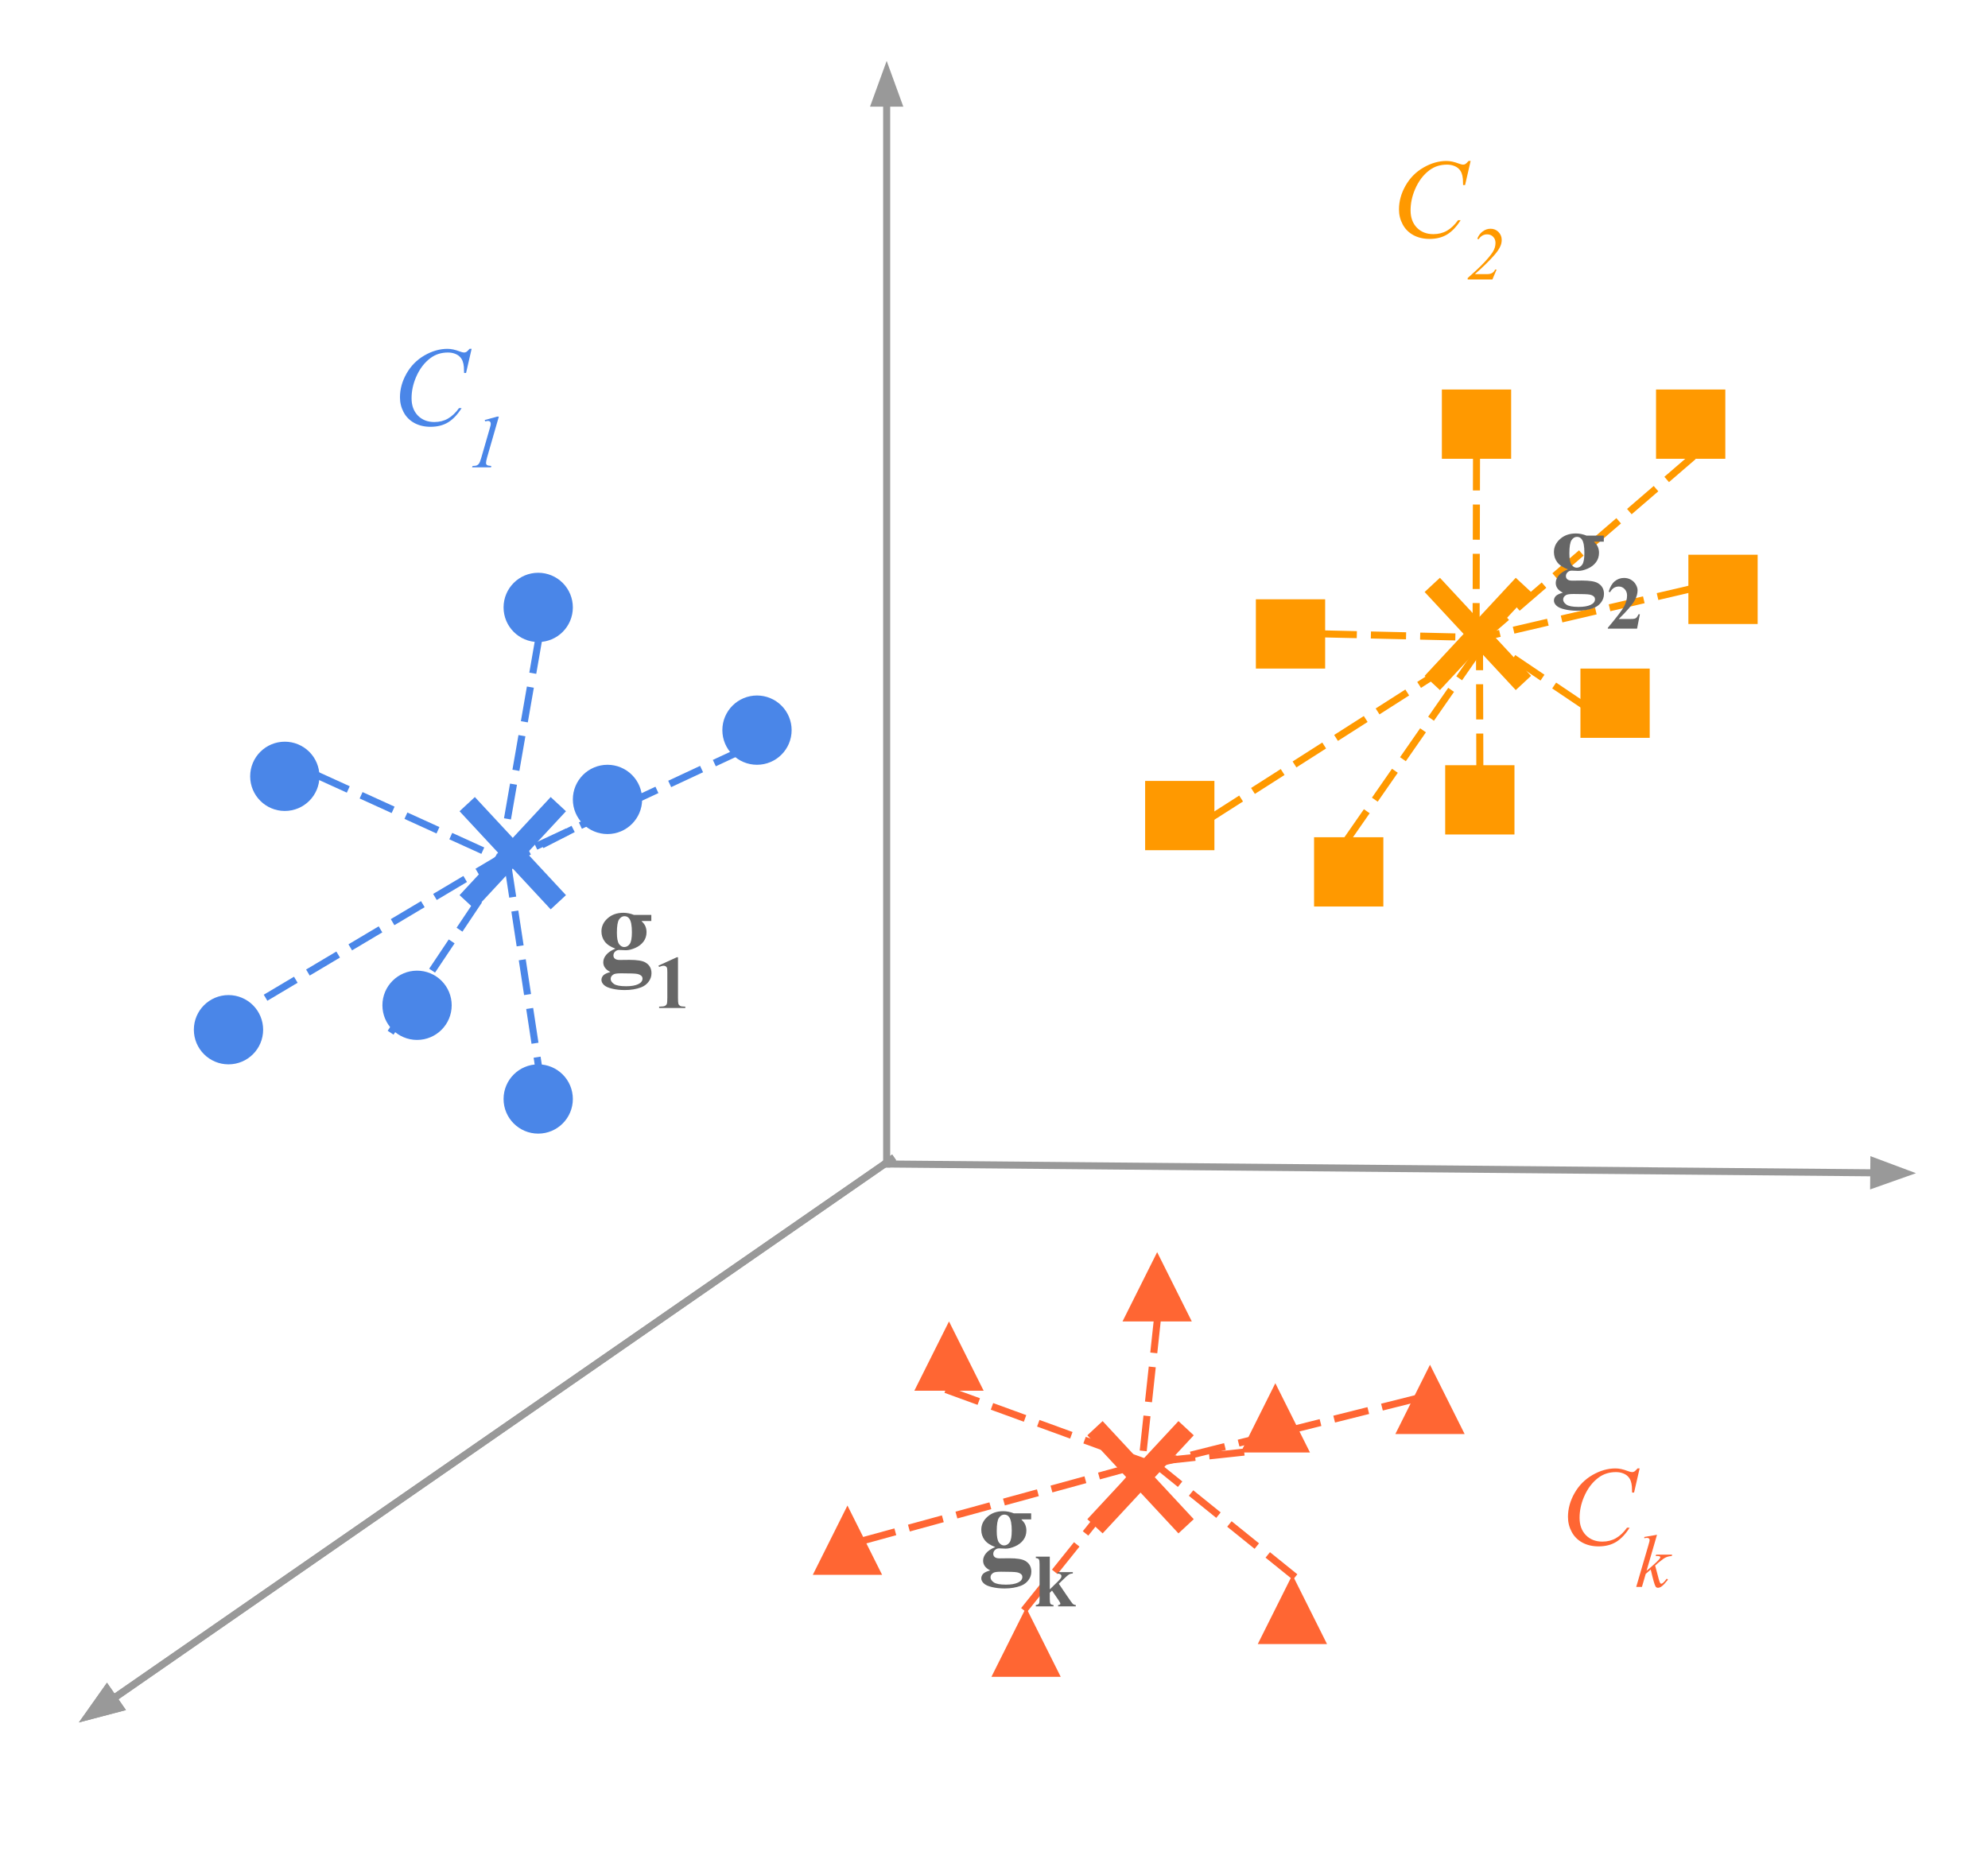 <svg version="1.1" viewBox="0.0 0.0 564.866 531.756" fill="none" stroke="none" stroke-linecap="square" stroke-miterlimit="10" xmlns:xlink="http://www.w3.org/1999/xlink" xmlns="http://www.w3.org/2000/svg"><clipPath id="p.0"><path d="m0 0l564.866 0l0 531.756l-564.866 0l0 -531.756z" clip-rule="nonzero"/></clipPath><g clip-path="url(#p.0)"><path fill="#000000" fill-opacity="0.0" d="m0 0l564.866 0l0 531.756l-564.866 0z" fill-rule="evenodd"/><path fill="#000000" fill-opacity="0.0" d="m251.935 330.754l0 -313.449" fill-rule="evenodd"/><path stroke="#999999" stroke-width="2.0" stroke-linejoin="round" stroke-linecap="butt" d="m251.935 330.754l0 -301.449" fill-rule="evenodd"/><path fill="#999999" stroke="#999999" stroke-width="2.0" stroke-linecap="butt" d="m255.239 29.305l-3.303 -9.076l-3.303 9.076z" fill-rule="evenodd"/><path fill="#000000" fill-opacity="0.0" d="m253.245 329.442l-230.835 160.0" fill-rule="evenodd"/><path stroke="#999999" stroke-width="2.0" stroke-linejoin="round" stroke-linecap="butt" d="m253.245 329.442l-220.972 153.164" fill-rule="evenodd"/><path fill="#999999" stroke="#999999" stroke-width="2.0" stroke-linecap="butt" d="m30.391 479.891l-5.578 7.885l9.341 -2.455z" fill-rule="evenodd"/><path fill="#000000" fill-opacity="0.0" d="m251.934 330.754l292.472 2.614" fill-rule="evenodd"/><path stroke="#999999" stroke-width="2.0" stroke-linejoin="round" stroke-linecap="butt" d="m251.934 330.754l280.473 2.507" fill-rule="evenodd"/><path fill="#999999" stroke="#999999" stroke-width="2.0" stroke-linecap="butt" d="m532.378 336.564l9.105 -3.222l-9.046 -3.384z" fill-rule="evenodd"/><path fill="#4a86e8" d="m71.082 220.596l0 0c0 -5.436 4.407 -9.843 9.843 -9.843l0 0c2.61 0 5.114 1.037 6.96 2.883c1.846 1.846 2.883 4.349 2.883 6.96l0 0c0 5.436 -4.407 9.843 -9.843 9.843l0 0c-5.436 0 -9.843 -4.407 -9.843 -9.843z" fill-rule="evenodd"/><path fill="#4a86e8" d="m108.657 285.656l0 0c0 -5.436 4.407 -9.842 9.843 -9.842l0 0c2.61 0 5.114 1.037 6.96 2.883c1.846 1.846 2.883 4.349 2.883 6.96l0 0c0 5.436 -4.407 9.843 -9.843 9.843l0 0c-5.436 0 -9.843 -4.407 -9.843 -9.843z" fill-rule="evenodd"/><path fill="#4a86e8" d="m143.082 312.281l0 0c0 -5.436 4.407 -9.843 9.843 -9.843l0 0c2.61 0 5.114 1.037 6.96 2.883c1.846 1.846 2.883 4.349 2.883 6.96l0 0c0 5.436 -4.407 9.842 -9.843 9.842l0 0c-5.436 0 -9.843 -4.407 -9.843 -9.842z" fill-rule="evenodd"/><path fill="#4a86e8" d="m143.082 172.596l0 0c0 -5.436 4.407 -9.843 9.843 -9.843l0 0c2.61 0 5.114 1.037 6.96 2.883c1.846 1.846 2.883 4.349 2.883 6.96l0 0c0 5.436 -4.407 9.843 -9.843 9.843l0 0c-5.436 0 -9.843 -4.407 -9.843 -9.843z" fill-rule="evenodd"/><path fill="#4a86e8" d="m162.767 227.157l0 0c0 -5.436 4.407 -9.843 9.843 -9.843l0 0c2.61 0 5.114 1.037 6.96 2.883c1.846 1.846 2.883 4.349 2.883 6.96l0 0c0 5.436 -4.407 9.843 -9.843 9.843l0 0c-5.436 0 -9.843 -4.407 -9.843 -9.843z" fill-rule="evenodd"/><path fill="#4a86e8" d="m205.248 207.472l0 0c0 -5.436 4.407 -9.843 9.843 -9.843l0 0c2.61 0 5.114 1.037 6.96 2.883c1.846 1.846 2.883 4.349 2.883 6.96l0 0c0 5.436 -4.407 9.843 -9.843 9.843l0 0c-5.436 0 -9.843 -4.407 -9.843 -9.843z" fill-rule="evenodd"/><path fill="#4a86e8" d="m55.082 292.596l0 0c0 -5.436 4.407 -9.842 9.843 -9.842l0 0c2.61 0 5.114 1.037 6.96 2.883c1.846 1.846 2.883 4.349 2.883 6.96l0 0c0 5.436 -4.407 9.843 -9.843 9.843l0 0c-5.436 0 -9.843 -4.407 -9.843 -9.843z" fill-rule="evenodd"/><path fill="#ff6633" d="m230.951 447.488l9.843 -19.685l9.843 19.685z" fill-rule="evenodd"/><path fill="#ff6633" d="m259.804 395.173l9.843 -19.685l9.843 19.685z" fill-rule="evenodd"/><path fill="#ff6633" d="m281.704 476.472l9.843 -19.685l9.842 19.685z" fill-rule="evenodd"/><path fill="#ff6633" d="m352.53 412.727l9.842 -19.685l9.843 19.685z" fill-rule="evenodd"/><path fill="#ff6633" d="m318.951 375.488l9.842 -19.685l9.843 19.685z" fill-rule="evenodd"/><path fill="#ff6633" d="m396.473 407.488l9.842 -19.685l9.843 19.685z" fill-rule="evenodd"/><path fill="#ff6633" d="m357.376 467.173l9.843 -19.685l9.843 19.685z" fill-rule="evenodd"/><path fill="#ff9900" d="m325.376 221.903l19.685 0l0 19.685l-19.685 0z" fill-rule="evenodd"/><path fill="#ff9900" d="m373.376 237.903l19.685 0l0 19.685l-19.685 0z" fill-rule="evenodd"/><path fill="#ff9900" d="m356.841 170.291l19.685 0l0 19.685l-19.685 0z" fill-rule="evenodd"/><path fill="#ff9900" d="m479.733 157.63l19.685 0l0 19.685l-19.685 0z" fill-rule="evenodd"/><path fill="#ff9900" d="m410.633 217.438l19.685 0l0 19.685l-19.685 0z" fill-rule="evenodd"/><path fill="#ff9900" d="m449.061 189.976l19.685 0l0 19.685l-19.685 0z" fill-rule="evenodd"/><path fill="#ff9900" d="m470.542 110.68l19.685 0l0 19.685l-19.685 0z" fill-rule="evenodd"/><path fill="#ff9900" d="m409.691 110.68l19.685 0l0 19.685l-19.685 0z" fill-rule="evenodd"/><path fill="#000000" fill-opacity="0.0" d="m374.626 27.686l73.449 0l0 70.803l-73.449 0z" fill-rule="evenodd"/><path fill="#ff9900" d="m417.862 45.734l-1.578 6.859l-0.562 0l-0.062 -1.719q-0.078 -0.938 -0.359 -1.672q-0.281 -0.734 -0.844 -1.266q-0.562 -0.547 -1.422 -0.844q-0.859 -0.312 -1.906 -0.312q-2.797 0 -4.891 1.531q-2.672 1.953 -4.188 5.516q-1.25 2.938 -1.25 5.953q0 3.078 1.797 4.922q1.797 1.828 4.672 1.828q2.172 0 3.859 -0.969q1.703 -0.969 3.156 -2.984l0.734 0q-1.719 2.734 -3.812 4.031q-2.094 1.281 -5.016 1.281q-2.594 0 -4.594 -1.078q-2.0 -1.094 -3.047 -3.062q-1.047 -1.969 -1.047 -4.234q0 -3.469 1.859 -6.75q1.859 -3.281 5.094 -5.156q3.25 -1.875 6.547 -1.875q1.547 0 3.469 0.734q0.844 0.312 1.219 0.312q0.375 0 0.656 -0.156q0.281 -0.156 0.938 -0.891l0.578 0z" fill-rule="nonzero"/><path fill="#ff9900" d="m424.05 79.406l-7.031 0l0 -0.391q5.375 -4.703 7.109 -7.375q0.797 -1.25 0.797 -2.609q0 -1.078 -0.672 -1.75q-0.656 -0.688 -1.719 -0.688q-1.469 0 -2.422 1.406l-0.359 -0.172q0.531 -1.344 1.547 -2.078q1.031 -0.75 2.219 -0.75q1.344 0 2.25 0.922q0.922 0.922 0.922 2.234q0 0.906 -0.328 1.688q-0.5 1.219 -1.844 2.734q-2.031 2.312 -5.438 5.312l3.531 0q0.859 0 1.406 -0.344q0.562 -0.359 0.797 -0.953l0.422 0l-1.188 2.812z" fill-rule="nonzero"/><path fill="#000000" fill-opacity="0.0" d="m90.768 81.074l73.449 0l0 70.803l-73.449 0z" fill-rule="evenodd"/><path fill="#4a86e8" d="m134.004 99.122l-1.578 6.859l-0.562 0l-0.062 -1.719q-0.078 -0.938 -0.359 -1.672q-0.281 -0.734 -0.844 -1.266q-0.562 -0.547 -1.422 -0.844q-0.859 -0.312 -1.906 -0.312q-2.797 0 -4.891 1.531q-2.672 1.953 -4.188 5.516q-1.25 2.938 -1.25 5.953q0 3.078 1.797 4.922q1.797 1.828 4.672 1.828q2.172 0 3.859 -0.969q1.703 -0.969 3.156 -2.984l0.734 0q-1.719 2.734 -3.812 4.031q-2.094 1.281 -5.016 1.281q-2.594 0 -4.594 -1.078q-2.0 -1.094 -3.047 -3.062q-1.047 -1.969 -1.047 -4.234q0 -3.469 1.859 -6.75q1.859 -3.281 5.094 -5.156q3.25 -1.875 6.547 -1.875q1.547 0 3.469 0.734q0.844 0.312 1.219 0.312q0.375 0 0.656 -0.156q0.281 -0.156 0.938 -0.891l0.578 0z" fill-rule="nonzero"/><path fill="#4a86e8" d="m141.738 118.388l-3.359 11.672q-0.281 1.031 -0.281 1.484q0 0.391 0.266 0.594q0.266 0.203 1.234 0.266l-0.094 0.391l-5.375 0l0.156 -0.391q0.844 -0.016 1.125 -0.125q0.438 -0.188 0.656 -0.5q0.344 -0.484 0.688 -1.719l2.422 -8.391q0.219 -0.75 0.234 -0.875q0.031 -0.203 0.031 -0.406q0 -0.359 -0.203 -0.562q-0.188 -0.219 -0.531 -0.219q-0.266 0 -0.844 0.125l-0.141 -0.375l3.516 -0.969l0.5 0z" fill-rule="nonzero"/><path fill="#000000" fill-opacity="0.0" d="m152.925 182.438l-10.551 60.693" fill-rule="evenodd"/><path stroke="#4a86e8" stroke-width="2.0" stroke-linejoin="round" stroke-linecap="butt" stroke-dasharray="8.0,6.0" d="m152.925 182.438l-10.551 60.693" fill-rule="evenodd"/><path fill="#000000" fill-opacity="0.0" d="m90.767 220.596l51.622 23.496" fill-rule="evenodd"/><path stroke="#4a86e8" stroke-width="2.0" stroke-linejoin="round" stroke-linecap="butt" stroke-dasharray="8.0,6.0" d="m90.767 220.596l51.622 23.496" fill-rule="evenodd"/><path fill="#000000" fill-opacity="0.0" d="m143.349 243.116l-71.465 42.52" fill-rule="evenodd"/><path stroke="#4a86e8" stroke-width="2.0" stroke-linejoin="round" stroke-linecap="butt" stroke-dasharray="8.0,6.0" d="m143.349 243.116l-71.465 42.52" fill-rule="evenodd"/><path fill="#000000" fill-opacity="0.0" d="m143.351 245.057l-31.811 47.559" fill-rule="evenodd"/><path stroke="#4a86e8" stroke-width="2.0" stroke-linejoin="round" stroke-linecap="butt" stroke-dasharray="8.0,6.0" d="m143.351 245.057l-31.811 47.559" fill-rule="evenodd"/><path fill="#000000" fill-opacity="0.0" d="m144.326 246.029l8.598 56.409" fill-rule="evenodd"/><path stroke="#4a86e8" stroke-width="2.0" stroke-linejoin="round" stroke-linecap="butt" stroke-dasharray="8.0,6.0" d="m144.326 246.029l8.598 56.409" fill-rule="evenodd"/><path fill="#000000" fill-opacity="0.0" d="m142.375 246.023l23.276 -11.906" fill-rule="evenodd"/><path stroke="#4a86e8" stroke-width="2.0" stroke-linejoin="round" stroke-linecap="butt" stroke-dasharray="8.0,6.0" d="m142.375 246.023l23.276 -11.906" fill-rule="evenodd"/><path fill="#000000" fill-opacity="0.0" d="m140.445 246.023l67.685 -31.591" fill-rule="evenodd"/><path stroke="#4a86e8" stroke-width="2.0" stroke-linejoin="round" stroke-linecap="butt" stroke-dasharray="8.0,6.0" d="m140.445 246.023l67.685 -31.591" fill-rule="evenodd"/><path fill="#4a86e8" d="m130.577 230.52l4.345 -4.036l10.774 11.598l10.774 -11.598l4.345 4.036l-11.072 11.919l11.072 11.919l-4.345 4.036l-10.774 -11.598l-10.774 11.598l-4.345 -4.036l11.072 -11.919z" fill-rule="evenodd"/><path fill="#000000" fill-opacity="0.0" d="m419.534 130.365l-0.126 50.772" fill-rule="evenodd"/><path stroke="#ff9900" stroke-width="2.0" stroke-linejoin="round" stroke-linecap="butt" stroke-dasharray="8.0,6.0" d="m419.534 130.365l-0.126 50.772" fill-rule="evenodd"/><path fill="#000000" fill-opacity="0.0" d="m480.384 130.365l-60.031 51.717" fill-rule="evenodd"/><path stroke="#ff9900" stroke-width="2.0" stroke-linejoin="round" stroke-linecap="butt" stroke-dasharray="8.0,6.0" d="m480.384 130.365l-60.031 51.717" fill-rule="evenodd"/><path fill="#000000" fill-opacity="0.0" d="m479.733 167.472l-58.394 13.638" fill-rule="evenodd"/><path stroke="#ff9900" stroke-width="2.0" stroke-linejoin="round" stroke-linecap="butt" stroke-dasharray="8.0,6.0" d="m479.733 167.472l-58.394 13.638" fill-rule="evenodd"/><path fill="#000000" fill-opacity="0.0" d="m449.061 199.819l-27.717 -18.677" fill-rule="evenodd"/><path stroke="#ff9900" stroke-width="2.0" stroke-linejoin="round" stroke-linecap="butt" stroke-dasharray="8.0,6.0" d="m449.061 199.819l-27.717 -18.677" fill-rule="evenodd"/><path fill="#000000" fill-opacity="0.0" d="m420.476 217.438l-0.095 -35.339" fill-rule="evenodd"/><path stroke="#ff9900" stroke-width="2.0" stroke-linejoin="round" stroke-linecap="butt" stroke-dasharray="8.0,6.0" d="m420.476 217.438l-0.095 -35.339" fill-rule="evenodd"/><path fill="#000000" fill-opacity="0.0" d="m383.219 237.903l38.11 -54.835" fill-rule="evenodd"/><path stroke="#ff9900" stroke-width="2.0" stroke-linejoin="round" stroke-linecap="butt" stroke-dasharray="8.0,6.0" d="m383.219 237.903l38.11 -54.835" fill-rule="evenodd"/><path fill="#000000" fill-opacity="0.0" d="m345.061 231.745l76.283 -48.693" fill-rule="evenodd"/><path stroke="#ff9900" stroke-width="2.0" stroke-linejoin="round" stroke-linecap="butt" stroke-dasharray="8.0,6.0" d="m345.061 231.745l76.283 -48.693" fill-rule="evenodd"/><path fill="#000000" fill-opacity="0.0" d="m376.526 180.134l43.843 1.008" fill-rule="evenodd"/><path stroke="#ff9900" stroke-width="2.0" stroke-linejoin="round" stroke-linecap="butt" stroke-dasharray="8.0,6.0" d="m376.526 180.134l43.843 1.008" fill-rule="evenodd"/><path fill="#ff9900" d="m404.792 168.215l4.345 -4.036l10.774 11.598l10.774 -11.598l4.345 4.036l-11.072 11.919l11.072 11.918l-4.345 4.036l-10.774 -11.598l-10.774 11.598l-4.345 -4.036l11.072 -11.918z" fill-rule="evenodd"/><path fill="#000000" fill-opacity="0.0" d="m328.794 375.488l-4.315 40.031" fill-rule="evenodd"/><path stroke="#ff6633" stroke-width="2.0" stroke-linejoin="round" stroke-linecap="butt" stroke-dasharray="8.0,6.0" d="m328.794 375.488l-4.315 40.031" fill-rule="evenodd"/><path fill="#000000" fill-opacity="0.0" d="m269.647 395.173l55.811 20.346" fill-rule="evenodd"/><path stroke="#ff6633" stroke-width="2.0" stroke-linejoin="round" stroke-linecap="butt" stroke-dasharray="8.0,6.0" d="m269.647 395.173l55.811 20.346" fill-rule="evenodd"/><path fill="#000000" fill-opacity="0.0" d="m245.715 437.646l80.693 -22.11" fill-rule="evenodd"/><path stroke="#ff6633" stroke-width="2.0" stroke-linejoin="round" stroke-linecap="butt" stroke-dasharray="8.0,6.0" d="m245.715 437.646l80.693 -22.11" fill-rule="evenodd"/><path fill="#000000" fill-opacity="0.0" d="m291.547 456.787l33.89 -42.236" fill-rule="evenodd"/><path stroke="#ff6633" stroke-width="2.0" stroke-linejoin="round" stroke-linecap="butt" stroke-dasharray="8.0,6.0" d="m291.547 456.787l33.89 -42.236" fill-rule="evenodd"/><path fill="#000000" fill-opacity="0.0" d="m367.219 447.488l-40.819 -32.945" fill-rule="evenodd"/><path stroke="#ff6633" stroke-width="2.0" stroke-linejoin="round" stroke-linecap="butt" stroke-dasharray="8.0,6.0" d="m367.219 447.488l-40.819 -32.945" fill-rule="evenodd"/><path fill="#000000" fill-opacity="0.0" d="m352.53 412.727l-26.11 2.803" fill-rule="evenodd"/><path stroke="#ff6633" stroke-width="2.0" stroke-linejoin="round" stroke-linecap="butt" stroke-dasharray="8.0,6.0" d="m352.53 412.727l-26.11 2.803" fill-rule="evenodd"/><path fill="#000000" fill-opacity="0.0" d="m401.395 397.646l-74.992 18.835" fill-rule="evenodd"/><path stroke="#ff6633" stroke-width="2.0" stroke-linejoin="round" stroke-linecap="butt" stroke-dasharray="8.0,6.0" d="m401.395 397.646l-74.992 18.835" fill-rule="evenodd"/><path fill="#ff6633" d="m308.952 407.846l4.345 -4.036l10.774 11.598l10.774 -11.598l4.345 4.036l-11.072 11.919l11.072 11.918l-4.345 4.036l-10.774 -11.598l-10.774 11.598l-4.345 -4.036l11.072 -11.918z" fill-rule="evenodd"/><path fill="#000000" fill-opacity="0.0" d="m253.245 329.442l-230.835 160.0" fill-rule="evenodd"/><path stroke="#999999" stroke-width="2.0" stroke-linejoin="round" stroke-linecap="butt" d="m253.245 329.442l-220.972 153.164" fill-rule="evenodd"/><path fill="#999999" stroke="#999999" stroke-width="2.0" stroke-linecap="butt" d="m30.391 479.891l-5.578 7.885l9.341 -2.455z" fill-rule="evenodd"/><path fill="#000000" fill-opacity="0.0" d="m146.298 234.697l73.449 0l0 70.803l-73.449 0z" fill-rule="evenodd"/><path fill="#666666" d="m180.143 259.98l4.922 0l0 1.719l-2.797 0q0.766 0.766 1.062 1.391q0.375 0.844 0.375 1.766q0 1.562 -0.875 2.719q-0.859 1.141 -2.359 1.797q-1.484 0.641 -2.641 0.641q-0.094 0 -1.875 -0.078q-0.703 0 -1.188 0.469q-0.469 0.453 -0.469 1.094q0 0.562 0.422 0.922q0.438 0.359 1.406 0.359l2.703 -0.031q3.281 0 4.516 0.719q1.766 1.0 1.766 3.078q0 1.328 -0.812 2.406q-0.812 1.094 -2.141 1.609q-2.016 0.766 -4.641 0.766q-1.969 0 -3.594 -0.391q-1.625 -0.375 -2.328 -1.062q-0.703 -0.672 -0.703 -1.422q0 -0.719 0.531 -1.297q0.547 -0.562 2.016 -0.953q-2.031 -1.0 -2.031 -2.781q0 -1.078 0.828 -2.094q0.828 -1.016 2.625 -1.766q-2.094 -0.766 -3.031 -2.016q-0.938 -1.25 -0.938 -2.891q0 -2.141 1.75 -3.703q1.75 -1.578 4.5 -1.578q1.453 0 3.0 0.609zm-2.703 0.359q-0.906 0 -1.531 0.922q-0.625 0.906 -0.625 3.781q0 2.328 0.609 3.203q0.625 0.859 1.469 0.859q0.938 0 1.562 -0.859q0.625 -0.859 0.625 -3.344q0 -2.797 -0.703 -3.812q-0.5 -0.75 -1.406 -0.75zm-0.922 16.234q-1.594 0 -2.109 0.266q-0.891 0.484 -0.891 1.312q0 0.797 0.922 1.438q0.922 0.656 3.469 0.656q2.172 0 3.406 -0.578q1.25 -0.578 1.25 -1.625q0 -0.391 -0.234 -0.656q-0.422 -0.469 -1.281 -0.641q-0.844 -0.172 -4.531 -0.172z" fill-rule="nonzero"/><path fill="#666666" d="m192.643 272.011l0 11.547q0 1.297 0.109 1.656q0.109 0.359 0.469 0.594q0.375 0.219 1.172 0.219l0.328 0l0 0.391l-7.438 0l0 -0.391l0.375 0q0.906 0 1.281 -0.203q0.391 -0.203 0.531 -0.562q0.141 -0.375 0.141 -1.703l0 -7.328q0 -0.969 -0.094 -1.219q-0.094 -0.25 -0.359 -0.422q-0.25 -0.172 -0.578 -0.172q-0.531 0 -1.297 0.344l-0.188 -0.375l5.203 -2.375l0.344 0z" fill-rule="nonzero"/><path fill="#000000" fill-opacity="0.0" d="m254.822 404.735l73.449 0l0 70.803l-73.449 0z" fill-rule="evenodd"/><path fill="#666666" d="m288.069 430.018l4.922 0l0 1.719l-2.797 0q0.766 0.766 1.062 1.391q0.375 0.844 0.375 1.766q0 1.562 -0.875 2.719q-0.859 1.141 -2.359 1.797q-1.484 0.641 -2.641 0.641q-0.094 0 -1.875 -0.078q-0.703 0 -1.188 0.469q-0.469 0.453 -0.469 1.094q0 0.562 0.422 0.922q0.438 0.359 1.406 0.359l2.703 -0.031q3.281 0 4.516 0.719q1.766 1.0 1.766 3.078q0 1.328 -0.812 2.406q-0.812 1.094 -2.141 1.609q-2.016 0.766 -4.641 0.766q-1.969 0 -3.594 -0.391q-1.625 -0.375 -2.328 -1.062q-0.703 -0.672 -0.703 -1.422q0 -0.719 0.531 -1.297q0.547 -0.562 2.016 -0.953q-2.031 -1.0 -2.031 -2.781q0 -1.078 0.828 -2.094q0.828 -1.016 2.625 -1.766q-2.094 -0.766 -3.031 -2.016q-0.938 -1.25 -0.938 -2.891q0 -2.141 1.75 -3.703q1.75 -1.578 4.5 -1.578q1.453 0 3.0 0.609zm-2.703 0.359q-0.906 0 -1.531 0.922q-0.625 0.906 -0.625 3.781q0 2.328 0.609 3.203q0.625 0.859 1.469 0.859q0.938 0 1.562 -0.859q0.625 -0.859 0.625 -3.344q0 -2.797 -0.703 -3.812q-0.5 -0.75 -1.406 -0.75zm-0.922 16.234q-1.594 0 -2.109 0.266q-0.891 0.484 -0.891 1.312q0 0.797 0.922 1.438q0.922 0.656 3.469 0.656q2.172 0 3.406 -0.578q1.25 -0.578 1.25 -1.625q0 -0.391 -0.234 -0.656q-0.422 -0.469 -1.281 -0.641q-0.844 -0.172 -4.531 -0.172z" fill-rule="nonzero"/><path fill="#666666" d="m298.287 442.33l0 9.297l2.266 -2.219q0.703 -0.688 0.875 -0.984q0.172 -0.297 0.172 -0.578q0 -0.281 -0.234 -0.469q-0.234 -0.188 -0.891 -0.281l0 -0.375l4.359 0l0 0.375q-0.625 0.031 -1.094 0.297q-0.469 0.266 -1.828 1.609l-1.062 1.031l2.281 3.359q1.391 2.047 1.641 2.297q0.359 0.344 0.906 0.391l0 0.375l-5.031 0l0 -0.375q0.328 0 0.484 -0.125q0.156 -0.125 0.156 -0.266q0 -0.25 -0.438 -0.891l-1.938 -2.828l-0.625 0.625l0 1.75q0 1.109 0.203 1.391q0.219 0.266 0.859 0.344l0 0.375l-5.031 0l0 -0.375q0.625 -0.062 0.875 -0.391q0.188 -0.234 0.188 -1.344l0 -9.891q0 -1.109 -0.203 -1.375q-0.203 -0.281 -0.859 -0.359l0 -0.391l3.969 0z" fill-rule="nonzero"/><path fill="#000000" fill-opacity="0.0" d="m416.933 126.908l73.449 0l0 70.803l-73.449 0z" fill-rule="evenodd"/><path fill="#666666" d="m450.779 152.191l4.922 0l0 1.719l-2.797 0q0.766 0.766 1.062 1.391q0.375 0.844 0.375 1.766q0 1.562 -0.875 2.719q-0.859 1.141 -2.359 1.797q-1.484 0.641 -2.641 0.641q-0.094 0 -1.875 -0.078q-0.703 0 -1.188 0.469q-0.469 0.453 -0.469 1.094q0 0.562 0.422 0.922q0.438 0.359 1.406 0.359l2.703 -0.031q3.281 0 4.516 0.719q1.766 1.0 1.766 3.078q0 1.328 -0.812 2.406q-0.812 1.094 -2.141 1.609q-2.016 0.766 -4.641 0.766q-1.969 0 -3.594 -0.391q-1.625 -0.375 -2.328 -1.062q-0.703 -0.672 -0.703 -1.422q0 -0.719 0.531 -1.297q0.547 -0.562 2.016 -0.953q-2.031 -1.0 -2.031 -2.781q0 -1.078 0.828 -2.094q0.828 -1.016 2.625 -1.766q-2.094 -0.766 -3.031 -2.016q-0.938 -1.25 -0.938 -2.891q0 -2.141 1.75 -3.703q1.75 -1.578 4.5 -1.578q1.453 0 3 0.609zm-2.703 0.359q-0.906 0 -1.531 0.922q-0.625 0.906 -0.625 3.781q0 2.328 0.609 3.203q0.625 0.859 1.469 0.859q0.938 0 1.563 -0.859q0.625 -0.859 0.625 -3.344q0 -2.797 -0.703 -3.812q-0.5 -0.75 -1.406 -0.75zm-0.922 16.234q-1.594 0 -2.109 0.266q-0.891 0.484 -0.891 1.312q0 0.797 0.922 1.438q0.922 0.656 3.469 0.656q2.172 0 3.406 -0.578q1.25 -0.578 1.25 -1.625q0 -0.391 -0.234 -0.656q-0.422 -0.469 -1.281 -0.641q-0.844 -0.172 -4.531 -0.172z" fill-rule="nonzero"/><path fill="#666666" d="m465.154 178.628l-8.312 0l0 -0.234q3.828 -4.547 4.641 -6.109q0.828 -1.578 0.828 -3.078q0 -1.094 -0.688 -1.812q-0.672 -0.734 -1.656 -0.734q-1.594 0 -2.484 1.609l-0.391 -0.141q0.562 -2.0 1.703 -2.953q1.156 -0.953 2.656 -0.953q1.078 0 1.953 0.5q0.891 0.5 1.391 1.375q0.5 0.859 0.5 1.625q0 1.375 -0.766 2.797q-1.062 1.938 -4.594 5.375l3.047 0q1.125 0 1.453 -0.094q0.344 -0.094 0.562 -0.312q0.219 -0.219 0.578 -0.938l0.375 0l-0.797 4.078z" fill-rule="nonzero"/><path fill="#000000" fill-opacity="0.0" d="m422.045 399.207l73.449 0l0 70.803l-73.449 0z" fill-rule="evenodd"/><path fill="#ff6633" d="m465.88 417.255l-1.578 6.859l-0.562 0l-0.062 -1.719q-0.078 -0.938 -0.359 -1.672q-0.281 -0.734 -0.844 -1.266q-0.562 -0.547 -1.422 -0.844q-0.859 -0.312 -1.906 -0.312q-2.797 0 -4.891 1.531q-2.672 1.953 -4.188 5.516q-1.25 2.938 -1.25 5.953q0 3.078 1.797 4.922q1.797 1.828 4.672 1.828q2.172 0 3.859 -0.969q1.703 -0.969 3.156 -2.984l0.734 0q-1.719 2.734 -3.812 4.031q-2.094 1.281 -5.016 1.281q-2.594 0 -4.594 -1.078q-2.0 -1.094 -3.047 -3.062q-1.047 -1.969 -1.047 -4.234q0 -3.469 1.859 -6.75q1.859 -3.281 5.094 -5.156q3.25 -1.875 6.547 -1.875q1.547 0 3.469 0.734q0.844 0.312 1.219 0.312q0.375 0 0.656 -0.156q0.281 -0.156 0.938 -0.891l0.578 0z" fill-rule="nonzero"/><path fill="#ff6633" d="m470.818 436.115l-2.969 10.234l1.188 -1.0q1.953 -1.656 2.531 -2.438q0.188 -0.266 0.188 -0.406q0 -0.094 -0.062 -0.172q-0.062 -0.078 -0.25 -0.125q-0.172 -0.062 -0.625 -0.062l-0.375 0l0.125 -0.391l4.547 0l-0.109 0.391q-0.781 0.047 -1.344 0.25q-0.562 0.203 -1.094 0.594q-1.062 0.781 -1.391 1.078l-0.891 0.797q0.219 0.75 0.562 2.094q0.562 2.234 0.75 2.641q0.203 0.422 0.406 0.422q0.188 0 0.422 -0.172q0.547 -0.406 1.156 -1.266l0.359 0.266q-1.125 1.422 -1.734 1.875q-0.609 0.453 -1.109 0.453q-0.438 0 -0.672 -0.344q-0.422 -0.609 -1.391 -4.844l-1.422 1.234l-1.078 3.703l-1.625 0l3.469 -11.875l0.281 -1.016q0.062 -0.266 0.062 -0.453q0 -0.25 -0.203 -0.422q-0.188 -0.172 -0.547 -0.172q-0.25 0 -0.766 0.109l0 -0.359l3.609 -0.625z" fill-rule="nonzero"/></g></svg>